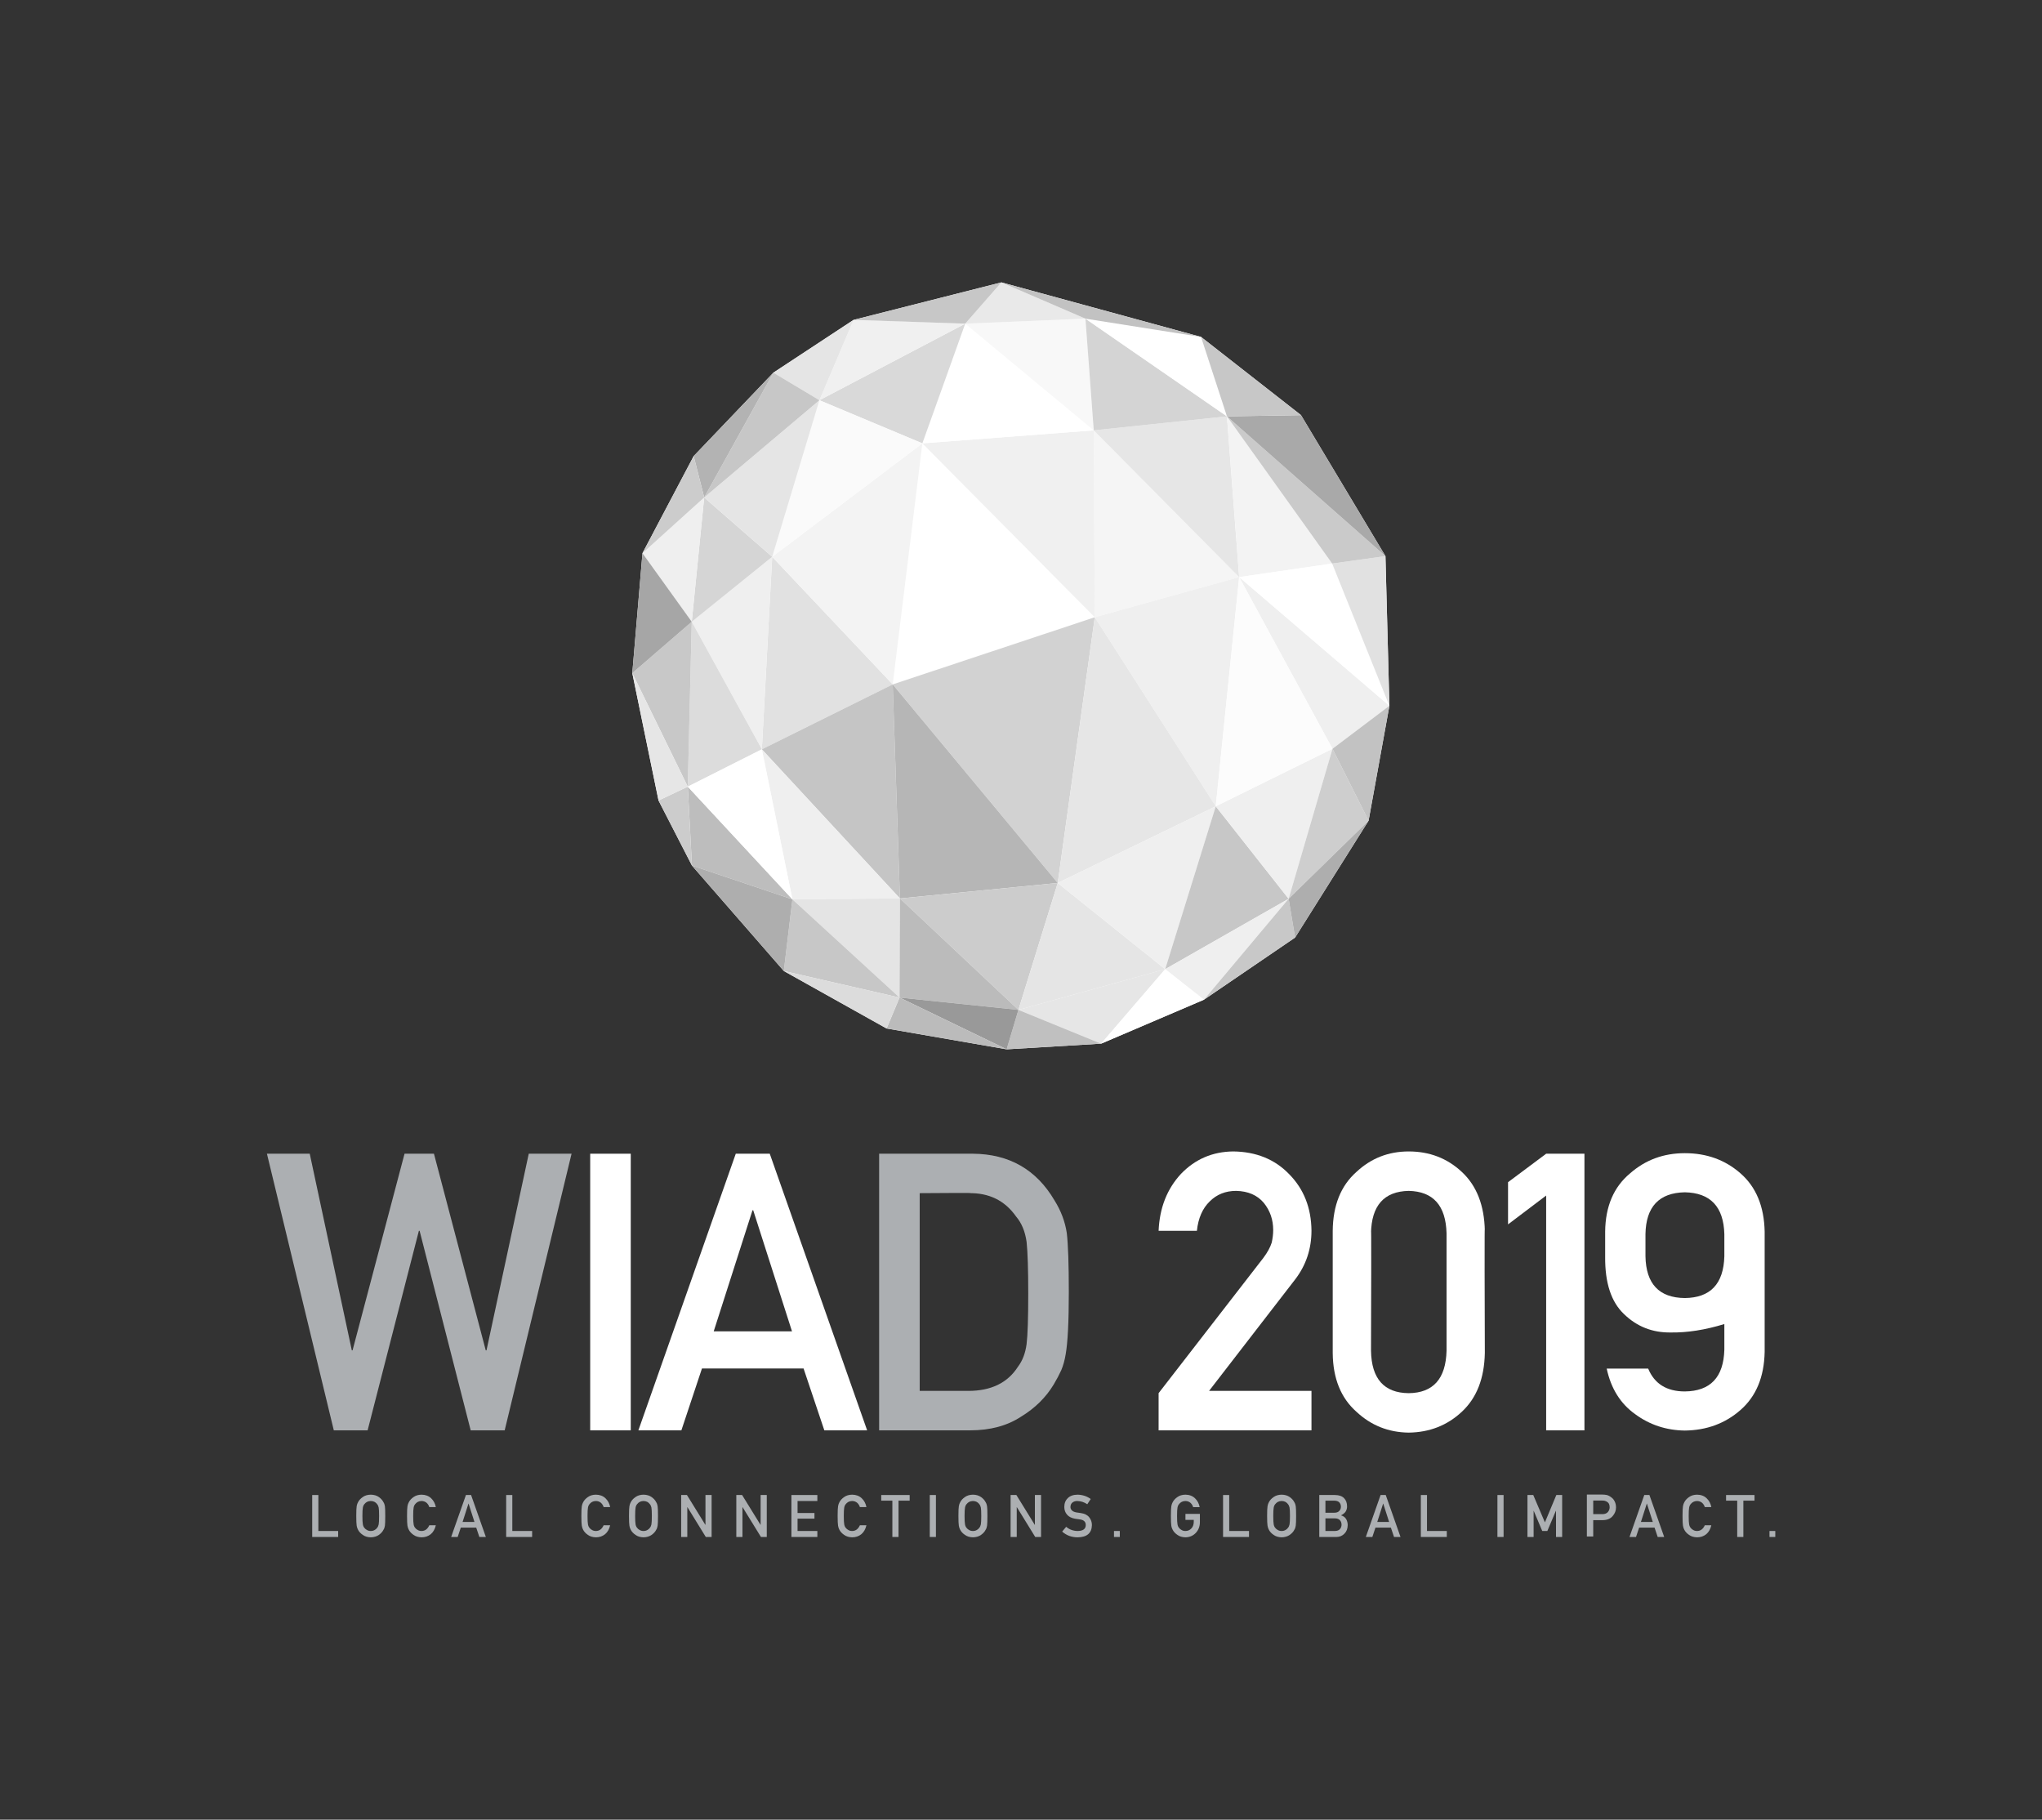 <?xml version="1.0" encoding="UTF-8"?>
<svg width="2010px" height="1791px" viewBox="0 0 2010 1791" version="1.1" xmlns="http://www.w3.org/2000/svg" xmlns:xlink="http://www.w3.org/1999/xlink">
    <rect x="0" y="0" width="2010" height="1791" fill="#333333" stroke="none"/>
    <!-- Generator: Sketch 52.1 (67048) - http://www.bohemiancoding.com/sketch -->
    <title>wiad19_secondary_greyscale_dark</title>
    <desc>Created with Sketch.</desc>
    <g id="wiad19_secondary_greyscale_dark" stroke="none" stroke-width="1" fill="none" fill-rule="evenodd">
        <polygon id="" fill="#ACAFB2" points="307.313 1471.452 313.367 1471.452 313.367 1506.86 332.859 1506.86 332.859 1512.744 307.313 1512.744"></polygon>
        <path d="M350.681,1492.1 C350.681,1487.296 350.818,1484.084 351.085,1482.454 C351.381,1480.83 351.818,1479.521 352.435,1478.513 C353.406,1476.613 354.96,1474.913 357.093,1473.434 C359.189,1471.934 361.814,1471.159 364.968,1471.113 C368.143,1471.159 370.789,1471.934 372.914,1473.446 C375.01,1474.929 376.535,1476.63 377.456,1478.538 C378.139,1479.546 378.602,1480.859 378.868,1482.471 C379.093,1484.1 379.218,1487.3 379.218,1492.1 C379.218,1496.825 379.093,1500.009 378.868,1501.675 C378.602,1503.342 378.139,1504.675 377.456,1505.671 C376.535,1507.58 375.01,1509.254 372.914,1510.709 C370.789,1512.221 368.143,1513.017 364.96,1513.088 C361.814,1513.017 359.189,1512.221 357.093,1510.709 C354.96,1509.254 353.397,1507.58 352.435,1505.671 C352.135,1505.05 351.872,1504.446 351.639,1503.888 C351.422,1503.305 351.235,1502.563 351.085,1501.675 C350.818,1500.009 350.681,1496.825 350.681,1492.1 Z M356.735,1492.1 C356.735,1496.175 356.881,1498.921 357.177,1500.359 C357.426,1501.792 357.951,1502.971 358.739,1503.85 C359.373,1504.709 360.226,1505.392 361.268,1505.921 C362.293,1506.542 363.514,1506.859 364.947,1506.859 C366.397,1506.859 367.643,1506.542 368.71,1505.921 C369.714,1505.392 370.527,1504.709 371.131,1503.85 C371.914,1502.963 372.456,1501.792 372.748,1500.359 C373.027,1498.921 373.16,1496.175 373.16,1492.1 C373.16,1488.042 373.027,1485.259 372.748,1483.784 C372.456,1482.388 371.914,1481.246 371.131,1480.355 C370.527,1479.509 369.714,1478.796 368.71,1478.221 C367.643,1477.675 366.397,1477.388 364.947,1477.342 C363.514,1477.388 362.293,1477.675 361.268,1478.221 C360.226,1478.796 359.373,1479.509 358.739,1480.355 C357.951,1481.246 357.426,1482.388 357.177,1483.784 C356.881,1485.259 356.735,1488.042 356.735,1492.1 Z" id="Combined-shape-191" fill="#ACAFB2"></path>
        <path d="M428.997,1501.215 C428.122,1505.04 426.447,1507.973 423.98,1510.036 C421.442,1512.069 418.422,1513.086 414.947,1513.086 C411.809,1513.015 409.184,1512.223 407.072,1510.711 C404.947,1509.252 403.388,1507.577 402.417,1505.669 C402.126,1505.048 401.855,1504.448 401.626,1503.886 C401.401,1503.302 401.217,1502.565 401.067,1501.677 C400.801,1500.007 400.663,1496.823 400.663,1492.098 C400.663,1487.302 400.801,1484.102 401.067,1482.469 C401.363,1480.861 401.821,1479.544 402.417,1478.536 C403.388,1476.627 404.947,1474.927 407.084,1473.444 C409.184,1471.932 411.809,1471.156 414.947,1471.115 C418.813,1471.156 421.955,1472.336 424.396,1474.656 C426.826,1476.99 428.359,1479.886 428.997,1483.336 L422.572,1483.336 C422.076,1481.673 421.176,1480.257 419.88,1479.086 C418.526,1477.961 416.872,1477.386 414.93,1477.34 C413.497,1477.386 412.28,1477.673 411.255,1478.223 C410.209,1478.798 409.371,1479.507 408.722,1480.357 C407.93,1481.248 407.405,1482.39 407.159,1483.782 C406.863,1485.261 406.713,1488.04 406.713,1492.098 C406.713,1496.173 406.863,1498.919 407.159,1500.361 C407.405,1501.794 407.93,1502.961 408.722,1503.852 C409.371,1504.707 410.209,1505.394 411.255,1505.919 C412.28,1506.54 413.505,1506.856 414.938,1506.856 C418.338,1506.856 420.896,1504.977 422.572,1501.215 L428.997,1501.215 Z" id="" fill="#ACAFB2"></path>
        <path d="M468.746,1503.51 L453.584,1503.51 L450.509,1512.743 L444.092,1512.743 L458.63,1471.451 L463.7,1471.451 L478.238,1512.743 L471.842,1512.743 L468.746,1503.51 Z M467.021,1497.968 L461.234,1479.905 L461.121,1479.905 L455.334,1497.968 L467.021,1497.968 Z" id="Combined-shape-193" fill="#ACAFB2"></path>
        <polygon id="" fill="#ACAFB2" points="498.239 1471.452 504.289 1471.452 504.289 1506.86 523.785 1506.86 523.785 1512.744 498.239 1512.744"></polygon>
        <path d="M600.607,1501.215 C599.728,1505.04 598.044,1507.973 595.578,1510.036 C593.04,1512.069 590.028,1513.086 586.553,1513.086 C583.407,1513.015 580.782,1512.223 578.686,1510.711 C576.54,1509.252 574.99,1507.577 574.019,1505.669 C573.736,1505.048 573.465,1504.448 573.224,1503.886 C573.011,1503.302 572.828,1502.565 572.678,1501.677 C572.399,1500.007 572.261,1496.823 572.261,1492.098 C572.261,1487.302 572.399,1484.102 572.678,1482.469 C572.978,1480.861 573.42,1479.544 574.019,1478.536 C574.99,1476.627 576.54,1474.927 578.686,1473.444 C580.782,1471.932 583.407,1471.156 586.561,1471.115 C590.415,1471.156 593.561,1472.336 595.994,1474.656 C598.423,1476.99 599.957,1479.886 600.607,1483.336 L594.174,1483.336 C593.674,1481.673 592.778,1480.257 591.482,1479.086 C590.124,1477.961 588.482,1477.386 586.536,1477.34 C585.107,1477.386 583.878,1477.673 582.849,1478.223 C581.807,1478.798 580.969,1479.507 580.328,1480.357 C579.536,1481.248 579.02,1482.39 578.757,1483.782 C578.461,1485.261 578.324,1488.04 578.324,1492.098 C578.324,1496.173 578.461,1498.919 578.757,1500.361 C579.02,1501.794 579.536,1502.961 580.328,1503.852 C580.969,1504.707 581.807,1505.394 582.849,1505.919 C583.878,1506.54 585.107,1506.856 586.536,1506.856 C589.949,1506.856 592.495,1504.977 594.182,1501.215 L600.607,1501.215 Z" id="" fill="#ACAFB2"></path>
        <path d="M619.146,1492.1 C619.146,1487.296 619.275,1484.084 619.55,1482.454 C619.846,1480.83 620.283,1479.521 620.887,1478.513 C621.854,1476.613 623.412,1474.913 625.558,1473.434 C627.65,1471.934 630.275,1471.159 633.421,1471.113 C636.608,1471.159 639.254,1471.934 641.379,1473.446 C643.475,1474.929 644.992,1476.63 645.921,1478.538 C646.596,1479.546 647.067,1480.859 647.317,1482.471 C647.558,1484.1 647.679,1487.3 647.679,1492.1 C647.679,1496.825 647.558,1500.009 647.317,1501.675 C647.067,1503.342 646.596,1504.675 645.921,1505.671 C644.992,1507.58 643.475,1509.254 641.379,1510.709 C639.254,1512.221 636.596,1513.017 633.421,1513.088 C630.275,1513.017 627.65,1512.221 625.558,1510.709 C623.412,1509.254 621.854,1507.58 620.887,1505.671 C620.604,1505.05 620.333,1504.446 620.087,1503.888 C619.879,1503.305 619.7,1502.563 619.55,1501.675 C619.275,1500.009 619.146,1496.825 619.146,1492.1 Z M625.196,1492.1 C625.196,1496.175 625.346,1498.921 625.629,1500.359 C625.888,1501.792 626.412,1502.971 627.204,1503.85 C627.837,1504.709 628.675,1505.392 629.721,1505.921 C630.75,1506.542 631.979,1506.859 633.412,1506.859 C634.85,1506.859 636.104,1506.542 637.171,1505.921 C638.175,1505.392 638.983,1504.709 639.596,1503.85 C640.379,1502.963 640.916,1501.792 641.208,1500.359 C641.483,1498.921 641.621,1496.175 641.621,1492.1 C641.621,1488.042 641.483,1485.259 641.208,1483.784 C640.916,1482.388 640.379,1481.246 639.596,1480.355 C638.983,1479.509 638.175,1478.796 637.171,1478.221 C636.104,1477.675 634.85,1477.388 633.412,1477.342 C631.979,1477.388 630.75,1477.675 629.721,1478.221 C628.675,1478.796 627.837,1479.509 627.204,1480.355 C626.412,1481.246 625.888,1482.388 625.629,1483.784 C625.346,1485.259 625.196,1488.042 625.196,1492.1 Z" id="Combined-shape-196" fill="#ACAFB2"></path>
        <polygon id="" fill="#ACAFB2" points="670.484 1471.452 676.184 1471.452 694.309 1500.819 694.409 1500.819 694.409 1471.452 700.467 1471.452 700.467 1512.744 694.73 1512.744 676.647 1483.398 676.534 1483.398 676.534 1512.744 670.484 1512.744"></polygon>
        <polygon id="" fill="#ACAFB2" points="724.773 1471.452 730.473 1471.452 748.598 1500.819 748.698 1500.819 748.698 1471.452 754.756 1471.452 754.756 1512.744 749.019 1512.744 730.935 1483.398 730.823 1483.398 730.823 1512.744 724.773 1512.744"></polygon>
        <polygon id="" fill="#ACAFB2" points="779 1471.452 804.546 1471.452 804.546 1477.344 785.059 1477.344 785.059 1489.165 801.692 1489.165 801.692 1494.71 785.059 1494.71 785.059 1506.86 804.546 1506.86 804.546 1512.744 779 1512.744"></polygon>
        <path d="M852.853,1501.215 C851.974,1505.04 850.29,1507.973 847.824,1510.036 C845.286,1512.069 842.265,1513.086 838.794,1513.086 C835.653,1513.015 833.028,1512.223 830.928,1510.711 C828.79,1509.252 827.236,1507.577 826.261,1505.669 C825.982,1505.048 825.707,1504.448 825.47,1503.886 C825.257,1503.302 825.069,1502.565 824.924,1501.677 C824.649,1500.007 824.507,1496.823 824.507,1492.098 C824.507,1487.302 824.649,1484.102 824.924,1482.469 C825.215,1480.861 825.665,1479.544 826.261,1478.536 C827.236,1476.627 828.79,1474.927 830.928,1473.444 C833.028,1471.932 835.653,1471.156 838.803,1471.115 C842.657,1471.156 845.811,1472.336 848.24,1474.656 C850.674,1476.99 852.203,1479.886 852.853,1483.336 L846.415,1483.336 C845.919,1481.673 845.02,1480.257 843.732,1479.086 C842.369,1477.961 840.728,1477.386 838.786,1477.34 C837.353,1477.386 836.124,1477.673 835.099,1478.223 C834.053,1478.798 833.215,1479.507 832.574,1480.357 C831.778,1481.248 831.261,1482.39 831.007,1483.782 C830.711,1485.261 830.569,1488.04 830.569,1492.098 C830.569,1496.173 830.711,1498.919 831.007,1500.361 C831.261,1501.794 831.778,1502.961 832.574,1503.852 C833.215,1504.707 834.053,1505.394 835.099,1505.919 C836.124,1506.54 837.353,1506.856 838.786,1506.856 C842.194,1506.856 844.74,1504.977 846.424,1501.215 L852.853,1501.215 Z" id="" fill="#ACAFB2"></path>
        <polygon id="" fill="#ACAFB2" points="878.382 1476.998 867.411 1476.998 867.411 1471.452 895.407 1471.452 895.407 1476.998 884.436 1476.998 884.436 1512.744 878.382 1512.744"></polygon>
        <polygon id="" fill="#ACAFB2" points="915.198 1471.453 921.252 1471.453 921.252 1512.745 915.198 1512.745"></polygon>
        <path d="M943.405,1492.1 C943.405,1487.296 943.534,1484.084 943.818,1482.454 C944.105,1480.83 944.551,1479.521 945.159,1478.513 C946.122,1476.613 947.676,1474.913 949.826,1473.434 C951.918,1471.934 954.547,1471.159 957.689,1471.113 C960.864,1471.159 963.514,1471.934 965.639,1473.446 C967.739,1474.929 969.26,1476.63 970.189,1478.538 C970.864,1479.546 971.335,1480.859 971.584,1482.471 C971.826,1484.1 971.943,1487.3 971.943,1492.1 C971.943,1496.825 971.826,1500.009 971.584,1501.675 C971.326,1503.342 970.864,1504.675 970.189,1505.671 C969.26,1507.58 967.739,1509.254 965.639,1510.709 C963.514,1512.221 960.864,1513.017 957.689,1513.088 C954.547,1513.017 951.918,1512.221 949.826,1510.709 C947.676,1509.254 946.122,1507.58 945.159,1505.671 C944.859,1505.05 944.605,1504.446 944.359,1503.888 C944.143,1503.305 943.968,1502.563 943.818,1501.675 C943.534,1500.009 943.405,1496.825 943.405,1492.1 Z M949.451,1492.1 C949.451,1496.175 949.605,1498.921 949.897,1500.359 C950.159,1501.792 950.672,1502.971 951.464,1503.85 C952.105,1504.709 952.947,1505.392 953.993,1505.921 C955.018,1506.542 956.247,1506.859 957.668,1506.859 C959.118,1506.859 960.372,1506.542 961.439,1505.921 C962.443,1505.392 963.251,1504.709 963.855,1503.85 C964.643,1502.963 965.18,1501.792 965.48,1500.359 C965.751,1498.921 965.88,1496.175 965.88,1492.1 C965.88,1488.042 965.751,1485.259 965.48,1483.784 C965.18,1482.388 964.643,1481.246 963.855,1480.355 C963.251,1479.509 962.443,1478.796 961.439,1478.221 C960.372,1477.675 959.118,1477.388 957.668,1477.342 C956.247,1477.388 955.018,1477.675 953.993,1478.221 C952.947,1478.796 952.105,1479.509 951.464,1480.355 C950.672,1481.246 950.159,1482.388 949.897,1483.784 C949.605,1485.259 949.451,1488.042 949.451,1492.1 Z" id="Combined-shape-203" fill="#ACAFB2"></path>
        <polygon id="" fill="#ACAFB2" points="994.756 1471.452 1000.452 1471.452 1018.568 1500.819 1018.677 1500.819 1018.677 1471.452 1024.735 1471.452 1024.735 1512.744 1019.002 1512.744 1000.918 1483.398 1000.806 1483.398 1000.806 1512.744 994.756 1512.744"></polygon>
        <path d="M1049.476,1502.745 C1052.668,1505.457 1056.451,1506.824 1060.842,1506.857 C1066.038,1506.787 1068.676,1504.862 1068.746,1501.107 C1068.788,1498.032 1067.055,1496.174 1063.53,1495.545 C1061.922,1495.328 1060.159,1495.07 1058.234,1494.791 C1054.797,1494.195 1052.18,1492.891 1050.393,1490.849 C1048.538,1488.753 1047.622,1486.195 1047.622,1483.191 C1047.622,1479.591 1048.784,1476.687 1051.105,1474.462 C1053.351,1472.274 1056.53,1471.157 1060.663,1471.116 C1065.638,1471.241 1069.951,1472.662 1073.63,1475.387 L1070.247,1480.528 C1067.259,1478.482 1063.951,1477.428 1060.343,1477.341 C1058.476,1477.341 1056.921,1477.837 1055.676,1478.795 C1054.384,1479.799 1053.709,1481.291 1053.684,1483.274 C1053.684,1484.462 1054.121,1485.541 1055.022,1486.503 C1055.917,1487.482 1057.346,1488.166 1059.326,1488.545 C1060.426,1488.732 1061.922,1488.949 1063.826,1489.203 C1067.584,1489.724 1070.351,1491.107 1072.142,1493.362 C1073.913,1495.574 1074.809,1498.149 1074.809,1501.07 C1074.597,1508.966 1069.926,1512.978 1060.767,1513.087 C1054.855,1513.087 1049.759,1511.216 1045.501,1507.449 L1049.476,1502.745 Z" id="" fill="#ACAFB2"></path>
        <polygon id="" fill="#ACAFB2" points="1096.531 1506.857 1102.252 1506.857 1102.252 1512.745 1096.531 1512.745"></polygon>
        <path d="M1166.867,1490.037 L1181.092,1490.037 L1181.092,1498.446 C1181.021,1502.575 1179.637,1506.029 1176.983,1508.821 C1174.287,1511.592 1170.912,1513.017 1166.833,1513.087 C1163.692,1513.017 1161.067,1512.221 1158.967,1510.708 C1156.825,1509.254 1155.275,1507.579 1154.3,1505.671 C1154.017,1505.05 1153.75,1504.446 1153.512,1503.887 C1153.283,1503.304 1153.108,1502.562 1152.958,1501.675 C1152.687,1500.008 1152.55,1496.825 1152.55,1492.1 C1152.55,1487.3 1152.687,1484.1 1152.958,1482.471 C1153.25,1480.858 1153.704,1479.546 1154.3,1478.537 C1155.275,1476.629 1156.825,1474.929 1158.967,1473.446 C1161.067,1471.933 1163.692,1471.158 1166.833,1471.112 C1170.696,1471.158 1173.842,1472.337 1176.271,1474.671 C1178.7,1477 1180.233,1479.896 1180.867,1483.354 L1174.446,1483.354 C1173.946,1481.679 1173.05,1480.258 1171.762,1479.087 C1170.404,1477.962 1168.754,1477.387 1166.812,1477.342 C1165.379,1477.387 1164.162,1477.675 1163.142,1478.225 C1162.092,1478.796 1161.254,1479.508 1160.617,1480.354 C1159.821,1481.25 1159.3,1482.392 1159.046,1483.783 C1158.746,1485.262 1158.608,1488.042 1158.608,1492.1 C1158.608,1496.175 1158.746,1498.921 1159.046,1500.362 C1159.3,1501.792 1159.821,1502.962 1160.617,1503.85 C1161.254,1504.708 1162.092,1505.391 1163.142,1505.921 C1164.162,1506.542 1165.396,1506.858 1166.825,1506.858 C1169.183,1506.858 1171.129,1506.029 1172.679,1504.366 C1174.208,1502.762 1175,1500.675 1175.042,1498.083 L1175.042,1495.925 L1166.867,1495.925 L1166.867,1490.037 Z" id="" fill="#ACAFB2"></path>
        <polygon id="" fill="#ACAFB2" points="1203.895 1471.452 1209.949 1471.452 1209.949 1506.86 1229.436 1506.86 1229.436 1512.744 1203.895 1512.744"></polygon>
        <path d="M1247.255,1492.1 C1247.255,1487.296 1247.392,1484.084 1247.671,1482.454 C1247.959,1480.83 1248.409,1479.521 1249.013,1478.513 C1249.979,1476.613 1251.534,1474.913 1253.675,1473.434 C1255.775,1471.934 1258.405,1471.159 1261.546,1471.113 C1264.717,1471.159 1267.375,1471.934 1269.5,1473.446 C1271.596,1474.929 1273.109,1476.63 1274.046,1478.538 C1274.717,1479.546 1275.192,1480.859 1275.446,1482.471 C1275.679,1484.1 1275.804,1487.3 1275.804,1492.1 C1275.804,1496.825 1275.679,1500.009 1275.446,1501.675 C1275.192,1503.342 1274.717,1504.675 1274.046,1505.671 C1273.109,1507.58 1271.596,1509.254 1269.5,1510.709 C1267.375,1512.221 1264.717,1513.017 1261.546,1513.088 C1258.405,1513.017 1255.775,1512.221 1253.675,1510.709 C1251.534,1509.254 1249.979,1507.58 1249.013,1505.671 C1248.721,1505.05 1248.459,1504.446 1248.217,1503.888 C1248.004,1503.305 1247.817,1502.563 1247.671,1501.675 C1247.392,1500.009 1247.255,1496.825 1247.255,1492.1 Z M1253.317,1492.1 C1253.317,1496.175 1253.455,1498.921 1253.755,1500.359 C1254.009,1501.792 1254.529,1502.971 1255.321,1503.85 C1255.959,1504.709 1256.8,1505.392 1257.842,1505.921 C1258.871,1506.542 1260.096,1506.859 1261.538,1506.859 C1262.975,1506.859 1264.23,1506.542 1265.296,1505.921 C1266.296,1505.392 1267.105,1504.709 1267.717,1503.85 C1268.5,1502.963 1269.034,1501.792 1269.334,1500.359 C1269.609,1498.921 1269.75,1496.175 1269.75,1492.1 C1269.75,1488.042 1269.609,1485.259 1269.334,1483.784 C1269.034,1482.388 1268.5,1481.246 1267.717,1480.355 C1267.105,1479.509 1266.296,1478.796 1265.296,1478.221 C1264.23,1477.675 1262.975,1477.388 1261.538,1477.342 C1260.096,1477.388 1258.871,1477.675 1257.842,1478.221 C1256.8,1478.796 1255.959,1479.509 1255.321,1480.355 C1254.529,1481.246 1254.009,1482.388 1253.755,1483.784 C1253.455,1485.259 1253.317,1488.042 1253.317,1492.1 Z" id="Combined-shape-209" fill="#ACAFB2"></path>
        <path d="M1298.605,1471.453 L1314.105,1471.453 C1318.03,1471.494 1320.989,1472.52 1322.972,1474.515 C1324.964,1476.54 1325.947,1479.215 1325.947,1482.536 C1325.989,1484.224 1325.597,1485.853 1324.776,1487.403 C1324.355,1488.14 1323.751,1488.844 1322.972,1489.499 C1322.18,1490.199 1321.209,1490.832 1320.055,1491.399 C1320.055,1491.399 1321.209,1490.832 1320.055,1491.515 C1322.235,1492.09 1323.889,1493.278 1325.005,1495.049 C1326.055,1496.878 1326.585,1498.878 1326.585,1501.02 C1326.543,1504.599 1325.459,1507.415 1323.335,1509.499 C1321.23,1511.665 1318.601,1512.745 1315.451,1512.745 C1315.451,1512.745 1318.601,1512.745 1298.605,1512.745 L1298.605,1471.453 Z M1304.659,1494.419 L1304.659,1506.857 L1314.001,1506.857 C1316.255,1506.824 1317.909,1506.182 1318.955,1504.957 C1320.001,1503.745 1320.526,1502.303 1320.526,1500.64 C1320.526,1498.94 1320.001,1497.482 1318.955,1496.265 C1317.909,1495.078 1316.255,1494.457 1314.001,1494.419 L1304.659,1494.419 Z M1304.659,1476.999 L1304.659,1488.878 L1313.422,1488.878 C1315.63,1488.878 1317.247,1488.286 1318.297,1487.086 C1319.364,1485.99 1319.897,1484.607 1319.897,1482.928 C1319.897,1481.265 1319.364,1479.84 1318.297,1478.682 C1317.247,1477.603 1315.63,1477.053 1313.422,1476.999 L1304.659,1476.999 Z" id="Combined-shape-210" fill="#ACAFB2"></path>
        <path d="M1369.076,1503.51 L1353.91,1503.51 L1350.843,1512.743 L1344.422,1512.743 L1358.959,1471.451 L1364.03,1471.451 L1378.564,1512.743 L1372.18,1512.743 L1369.076,1503.51 Z M1367.347,1497.968 L1361.568,1479.905 L1361.455,1479.905 L1355.668,1497.968 L1367.347,1497.968 Z" id="Combined-shape-211" fill="#ACAFB2"></path>
        <polygon id="" fill="#ACAFB2" points="1398.572 1471.452 1404.627 1471.452 1404.627 1506.86 1424.127 1506.86 1424.127 1512.744 1398.572 1512.744"></polygon>
        <polygon id="" fill="#ACAFB2" points="1473.961 1471.453 1480.023 1471.453 1480.023 1512.745 1473.961 1512.745"></polygon>
        <polygon id="" fill="#ACAFB2" points="1503.528 1471.452 1509.232 1471.452 1520.699 1498.377 1531.945 1471.452 1537.674 1471.452 1537.674 1512.744 1531.62 1512.744 1531.62 1487.006 1531.482 1487.006 1523.111 1506.831 1518.062 1506.831 1509.695 1487.006 1509.582 1487.006 1509.582 1512.744 1503.528 1512.744"></polygon>
        <path d="M1628.618,1503.51 L1613.455,1503.51 L1610.38,1512.743 L1603.968,1512.743 L1618.505,1471.451 L1623.576,1471.451 L1638.114,1512.743 L1631.718,1512.743 L1628.618,1503.51 Z M1626.893,1497.968 L1621.109,1479.905 L1621.001,1479.905 L1615.209,1497.968 L1626.893,1497.968 Z" id="Combined-shape-216" fill="#ACAFB2"></path>
        <path d="M1684.51,1501.215 C1683.631,1505.04 1681.964,1507.973 1679.493,1510.036 C1676.943,1512.069 1673.939,1513.086 1670.464,1513.086 C1667.314,1513.015 1664.689,1512.223 1662.593,1510.711 C1660.447,1509.252 1658.893,1507.577 1657.935,1505.669 C1657.639,1505.048 1657.368,1504.448 1657.135,1503.886 C1656.922,1503.302 1656.735,1502.565 1656.589,1501.677 C1656.302,1500.007 1656.172,1496.823 1656.172,1492.098 C1656.172,1487.302 1656.314,1484.102 1656.589,1482.469 C1656.881,1480.861 1657.322,1479.544 1657.935,1478.536 C1658.893,1476.627 1660.456,1474.927 1662.593,1473.444 C1664.702,1471.932 1667.322,1471.156 1670.464,1471.115 C1674.331,1471.156 1677.472,1472.336 1679.902,1474.656 C1682.339,1476.99 1683.877,1479.886 1684.51,1483.336 L1678.081,1483.336 C1677.593,1481.673 1676.697,1480.257 1675.389,1479.086 C1674.027,1477.961 1672.385,1477.386 1670.448,1477.34 C1669.014,1477.386 1667.793,1477.673 1666.76,1478.223 C1665.727,1478.798 1664.872,1479.507 1664.239,1480.357 C1663.452,1481.248 1662.927,1482.39 1662.668,1483.782 C1662.376,1485.261 1662.231,1488.04 1662.231,1492.098 C1662.231,1496.173 1662.376,1498.919 1662.668,1500.361 C1662.927,1501.794 1663.452,1502.961 1664.239,1503.852 C1664.872,1504.707 1665.727,1505.394 1666.768,1505.919 C1667.793,1506.54 1669.014,1506.856 1670.448,1506.856 C1673.856,1506.856 1676.406,1504.977 1678.089,1501.215 L1684.51,1501.215 Z" id="" fill="#ACAFB2"></path>
        <polygon id="" fill="#ACAFB2" points="1709.99 1476.998 1699.019 1476.998 1699.019 1471.452 1727.011 1471.452 1727.011 1476.998 1716.04 1476.998 1716.04 1512.744 1709.99 1512.744"></polygon>
        <polygon id="" fill="#ACAFB2" points="1741.765 1506.857 1747.473 1506.857 1747.473 1512.745 1741.765 1512.745"></polygon>
        <g id="Group" transform="translate(262, 1135)">
            <polygon id="" fill="#ACAFB2" points="0.749 0.533 42.886 0.533 84.303 194.083 85.028 194.083 136.207 0.533 165.145 0.533 216.144 194.083 216.87 194.083 258.47 0.533 300.611 0.533 234.774 272.795 201.319 272.795 151.04 76.437 150.315 76.437 99.853 272.795 66.578 272.795"></polygon>
            <polygon id="" fill="#FFFFFF" points="318.948 0.532 358.877 0.532 358.877 272.795 318.948 272.795"></polygon>
            <path d="M528.974,211.902 L428.962,211.902 L408.707,272.794 L366.382,272.794 L462.241,0.532 L495.699,0.532 L591.553,272.794 L549.416,272.794 L528.974,211.902 Z M517.582,175.336 L479.42,56.227 L478.695,56.227 L440.537,175.336 L517.582,175.336 Z" id="Combined-shape-222" fill="#FFFFFF"></path>
            <path d="M603.357,0.532 L695.632,0.532 C731.332,0.787 758.115,16.095 775.97,46.47 C782.349,56.678 786.386,67.387 788.069,78.587 C789.394,89.791 790.061,109.153 790.061,136.662 C790.061,165.92 789.032,186.337 786.982,197.912 C786.02,203.766 784.57,208.995 782.64,213.599 C780.59,218.083 778.115,222.749 775.228,227.603 C767.503,240.428 756.769,251.011 743.024,259.349 C729.394,268.311 712.686,272.795 692.911,272.795 C692.911,272.795 712.686,272.795 603.357,272.795 L603.357,0.532 Z M643.286,233.97 L691.099,233.97 C713.549,233.97 729.849,226.049 739.99,210.203 C744.457,204.345 747.295,196.92 748.503,187.936 C749.586,179.078 750.132,162.491 750.132,138.161 C750.132,114.457 749.586,97.495 748.503,87.261 C747.053,77.032 743.611,68.736 738.182,62.374 C727.07,46.532 711.378,38.862 691.099,39.357 C691.099,39.357 711.378,38.862 643.286,39.357 L643.286,233.97 Z" id="Combined-shape-223" fill="#ACAFB2"></path>
        </g>
        <g id="Group-3" transform="translate(622, 277)">
            <path d="M363.676,0.937 L560.215,54.615 L658.586,131.569 L741.732,270.361 L745.615,417.653 L745.615,417.671 L725.132,530.723 L652.795,645.786 L563.086,706.936 L563.094,706.944 L461.878,750.211 L524.911,676.903 L524.903,676.898 L461.878,750.211 L368.869,755.782 L250.711,735.274 L149.536,678.69 L59.115,574.919 L26.215,510.903 L0.395,385.498 L10.403,267.477 L60.803,171.915 L139.257,89.794 L218.182,37.857 L363.671,0.937 L363.676,0.937 Z M127.915,460.507 L127.907,460.507 L148.124,559.715 L127.915,460.507 Z" id="Combined-shape-119" fill="#FFFFFF"></path>
            <polygon id="" fill="#FFFFFF" points="285.907 159.363 256.715 396.617 455.619 330.517"></polygon>
            <polygon id="" fill="#D2D2D2" points="419.159 592.057 256.717 396.62 455.617 330.516"></polygon>
            <polygon id="" fill="#F5F5F5" points="454.612 146.578 455.616 330.516 597.745 290.995"></polygon>
            <polygon id="" fill="#EFEFEF" points="574.709 516.596 455.617 330.517 597.746 290.996"></polygon>
            <polygon id="" fill="#E1E1E1" points="138.096 271.033 127.916 460.508 256.716 396.62"></polygon>
            <polygon id="" fill="#C5C5C5" points="263.861 607.312 127.915 460.508 256.715 396.621"></polygon>
            <polygon id="" fill="#F3F3F3" points="256.716 396.619 138.095 271.031 285.908 159.365"></polygon>
            <polygon id="" fill="#F0F0F0" points="455.617 330.516 285.904 159.362 454.613 146.578"></polygon>
            <polygon id="" fill="#B6B6B6" points="263.861 607.312 256.715 396.621 419.157 592.058"></polygon>
            <polygon id="" fill="#E6E6E6" points="455.617 330.516 419.159 592.057 574.709 516.595"></polygon>
            <polygon id="" fill="#FFFFFF" points="285.907 159.363 328.098 41.551 454.611 146.58"></polygon>
            <polygon id="" fill="#D9D9D9" points="285.907 159.363 184.573 116.917 328.098 41.551"></polygon>
            <polygon id="" fill="#FAFAFA" points="138.096 271.033 184.571 116.916 285.908 159.362"></polygon>
            <polygon id="" fill="#F0F0F0" points="184.572 116.917 218.18 37.859 328.097 41.55"></polygon>
            <polygon id="" fill="#EFEFEF" points="127.915 460.507 58.907 334.948 138.095 271.032"></polygon>
            <polygon id="" fill="#EFEFEF" points="263.861 607.312 127.915 460.508 157.986 608.166"></polygon>
            <polygon id="" fill="#D5D5D5" points="58.909 334.947 71.159 212.601 138.096 271.034"></polygon>
            <polygon id="" fill="#E5E5E5" points="184.572 116.917 71.155 212.6 138.097 271.034"></polygon>
            <polygon id="" fill="#E5E5E5" points="184.572 116.917 139.255 89.796 218.18 37.859"></polygon>
            <polygon id="" fill="#C7C7C7" points="71.157 212.6 139.257 89.796 184.573 116.916"></polygon>
            <polygon id="" fill="#B3B3B3" points="71.157 212.6 60.807 171.916 139.257 89.796"></polygon>
            <polygon id="" fill="#EFEFEF" points="58.909 334.947 10.4 267.48 71.159 212.601"></polygon>
            <polygon id="" fill="#CCCCCC" points="10.402 267.479 60.806 171.916 71.156 212.599"></polygon>
            <polygon id="" fill="#DCDCDC" points="58.909 334.947 55 497.259 127.917 460.505"></polygon>
            <polygon id="" fill="#C8C8C8" points="58.909 334.947 0.392 385.497 55 497.259"></polygon>
            <polygon id="" fill="#A6A6A6" points="10.402 267.478 0.394 385.499 58.91 334.945"></polygon>
            <polygon id="" fill="#CCCCCC" points="263.861 607.312 380.461 716.966 419.157 592.058"></polygon>
            <polygon id="" fill="#E5E5E5" points="419.159 592.057 524.913 676.899 380.463 716.966"></polygon>
            <polygon id="" fill="#EFEFEF" points="574.709 516.596 419.159 592.058 524.913 676.9"></polygon>
            <polygon id="" fill="#E6E6E6" points="380.463 716.966 461.879 750.208 524.913 676.899"></polygon>
            <polygon id="" fill="#C7C7C7" points="524.913 676.899 574.708 516.595 646.437 607.615"></polygon>
            <polygon id="" fill="#EFEFEF" points="574.709 516.596 689.609 459.967 646.438 607.616"></polygon>
            <polygon id="" fill="#EFEFEF" points="689.609 459.967 745.614 417.667 597.747 290.997"></polygon>
            <polygon id="" fill="#CECECE" points="689.609 459.967 725.13 530.722 646.438 607.617"></polygon>
            <polygon id="" fill="#C2C2C2" points="745.615 417.666 725.132 530.724 689.611 459.966"></polygon>
            <polygon id="" fill="#EFEFEF" points="646.437 607.617 524.913 676.901 563.079 706.942"></polygon>
            <polygon id="" fill="#C8C8C8" points="563.079 706.942 652.792 645.788 646.438 607.617"></polygon>
            <polygon id="" fill="#AEAEAE" points="725.132 530.723 646.436 607.619 652.794 645.786"></polygon>
            <polygon id="" fill="#E4E4E4" points="157.985 608.169 263.439 704.839 263.86 607.314"></polygon>
            <polygon id="" fill="#BBBBBB" points="263.438 704.838 380.463 716.967 263.863 607.313"></polygon>
            <polygon id="" fill="#C0C0C0" points="380.463 716.966 368.871 755.779 461.879 750.208"></polygon>
            <polygon id="" fill="#999999" points="263.438 704.838 368.871 755.78 380.463 716.967"></polygon>
            <polygon id="" fill="#BBBBBB" points="263.438 704.838 250.709 735.272 368.871 755.78"></polygon>
            <polygon id="" fill="#C7C7C7" points="263.438 704.838 149.538 678.688 157.984 608.167"></polygon>
            <polygon id="" fill="#DCDCDC" points="149.538 678.689 250.709 735.272 263.438 704.839"></polygon>
            <polygon id="" fill="#BDBDBD" points="54.999 497.26 59.115 574.918 157.986 608.168"></polygon>
            <polygon id="" fill="#AEAEAE" points="59.116 574.919 149.537 678.69 157.987 608.169"></polygon>
            <polygon id="" fill="#CCCCCC" points="54.999 497.26 26.215 510.902 59.115 574.918"></polygon>
            <polygon id="" fill="#E6E6E6" points="26.214 510.903 54.998 497.262 0.394 385.499"></polygon>
            <polygon id="" fill="#E6E6E6" points="454.612 146.578 585.704 132.774 597.745 290.995"></polygon>
            <polygon id="" fill="#F3F3F3" points="597.747 290.996 689.277 277.654 585.702 132.775"></polygon>
            <polygon id="" fill="#FFFFFF" points="745.615 417.666 597.748 290.995 689.277 277.653"></polygon>
            <polygon id="" fill="#E1E1E1" points="689.276 277.653 745.613 417.666 741.742 270.362"></polygon>
            <polygon id="" fill="#CACACA" points="585.703 132.774 689.274 277.653 741.741 270.362"></polygon>
            <polygon id="" fill="#A9A9A9" points="585.703 132.774 658.595 131.57 741.741 270.361"></polygon>
            <polygon id="" fill="#F8F8F8" points="454.612 146.578 328.099 41.549 446.42 36.632"></polygon>
            <polygon id="" fill="#D4D4D4" points="454.612 146.578 446.42 36.632 585.704 132.774"></polygon>
            <polygon id="" fill="#FFFFFF" points="446.421 36.632 560.217 54.615 585.704 132.773"></polygon>
            <polygon id="" fill="#C7C7C7" points="585.703 132.774 560.216 54.616 658.595 131.57"></polygon>
            <polygon id="" fill="#E9E9E9" points="328.098 41.549 363.673 0.937 446.419 36.632"></polygon>
            <polygon id="" fill="#C7C7C7" points="218.182 37.858 363.674 0.937 328.099 41.55"></polygon>
            <polygon id="" fill="#C2C2C2" points="363.674 0.936 446.419 36.632 560.215 54.615"></polygon>
            <polygon id="" fill="#FCFCFC" points="574.709 516.596 689.609 459.966 597.746 290.996"></polygon>
            <polygon id="" fill="#FFFFFF" points="157.993 608.177 54.989 497.252 127.906 460.502"></polygon>
            <polygon id="" fill="#FFFFFF" points="524.912 676.899 524.913 676.899 563.094 706.939 563.094 706.941 461.879 750.211"></polygon>
            <path d="M462.395,750.041 L563.066,706.726" id="" fill="#EEEEEE"></path>
        </g>
        <path d="M1568.259,1476.919 L1568.259,1490.258 L1577.52,1490.258 C1579.842,1490.22 1581.588,1489.503 1582.759,1488.105 C1583.873,1486.746 1584.43,1485.236 1584.43,1483.574 C1584.43,1482.196 1584.203,1481.035 1583.75,1480.091 C1583.278,1479.241 1582.617,1478.571 1581.768,1478.08 C1580.484,1477.268 1578.992,1476.881 1577.293,1476.919 L1568.259,1476.919 Z M1562,1512.291 L1562,1471 L1576.953,1471 C1578.577,1471 1580.144,1471.151 1581.654,1471.453 C1583.165,1471.85 1584.694,1472.661 1586.242,1473.889 C1587.545,1474.814 1588.602,1476.135 1589.414,1477.854 C1590.264,1479.515 1590.688,1481.478 1590.688,1483.744 C1590.688,1486.803 1589.612,1489.588 1587.46,1492.099 C1585.251,1494.742 1582.022,1496.101 1577.774,1496.177 L1568.259,1496.177 L1568.259,1512.291 L1562,1512.291 Z" id="P" fill="#ACAFB2"></path>
        <g id="Group-2" transform="translate(1140, 1133)" fill="#FFFFFF">
            <path d="M0.453,238.2 L103.632,104.979 C107.62,99.617 110.34,94.629 111.79,90.012 C112.757,85.646 113.24,81.529 113.24,77.658 C113.24,67.433 110.157,58.512 103.99,50.904 C97.582,43.296 88.507,39.367 76.778,39.117 C66.378,39.117 57.728,42.55 50.836,49.408 C43.699,56.27 39.465,65.937 38.14,78.412 L0.453,78.412 C1.415,55.791 8.778,37.083 22.545,22.291 C36.424,7.875 53.503,0.541 73.79,0.291 C96.482,0.541 114.895,8.017 129.019,22.721 C143.382,37.3 150.686,55.804 150.924,78.229 C150.924,96.175 145.62,112.121 134.999,126.075 L50.111,235.971 L150.924,235.971 L150.924,274.796 L0.453,274.796 L0.453,238.2 Z" id=""></path>
            <path d="M171.836,78.414 C172.081,53.306 179.869,33.977 195.198,20.427 C209.556,7.006 226.694,0.293 246.615,0.293 C267.132,0.293 284.573,7.014 298.936,20.46 C313.54,34.031 321.081,53.389 321.569,78.535 C321.569,78.535 321.081,53.389 321.569,198.606 C321.081,223.627 313.54,242.927 298.936,256.493 C284.573,269.939 267.132,276.785 246.615,277.035 C226.694,276.785 209.556,269.952 195.198,256.526 C179.869,242.981 172.081,223.714 171.836,198.731 L171.836,78.414 Z M283.881,80.843 C283.153,53.526 270.731,39.618 246.615,39.114 C222.373,39.618 210.011,53.526 209.523,80.843 C209.523,80.843 210.011,53.526 209.523,196.485 C210.011,224.056 222.373,237.964 246.615,238.21 C270.731,237.964 283.153,224.056 283.881,196.485 L283.881,80.843 Z" id="Combined-shape-225"></path>
            <polygon id="" points="381.929 43.697 344.416 72.08 344.416 30.559 381.929 2.535 419.616 2.535 419.616 274.793 381.929 274.793"></polygon>
            <path d="M440.007,103.868 L440.007,79.184 C440.261,54.377 448.423,35.281 464.496,21.895 C479.556,8.632 497.527,2 518.409,2 C539.923,2 558.211,8.632 573.271,21.895 C588.584,35.281 596.494,54.377 597,79.184 L597,197.632 C596.494,222.316 588.584,241.351 573.271,254.737 C558.211,268 539.923,274.754 518.409,275 C500.058,274.754 483.733,269.351 469.432,258.789 C455.004,248.474 445.702,233.553 441.526,214.026 L482.34,214.026 C488.542,229.009 500.564,236.5 518.409,236.5 C543.594,236.254 556.565,222.562 557.325,195.421 L557.325,170.184 C538.468,175.956 520.877,178.719 504.551,178.474 C486.58,178.719 471.267,172.702 458.611,160.421 C445.956,148.509 439.754,129.658 440.007,103.868 Z M479.683,81.579 L479.683,103.5 C480.189,130.64 493.098,144.333 518.409,144.579 C543.594,144.333 556.565,130.64 557.325,103.5 L557.325,81.579 C556.565,54.684 543.594,40.991 518.409,40.5 C493.098,40.991 480.189,54.684 479.683,81.579 Z" id="9"></path>
        </g>
    </g>
</svg>